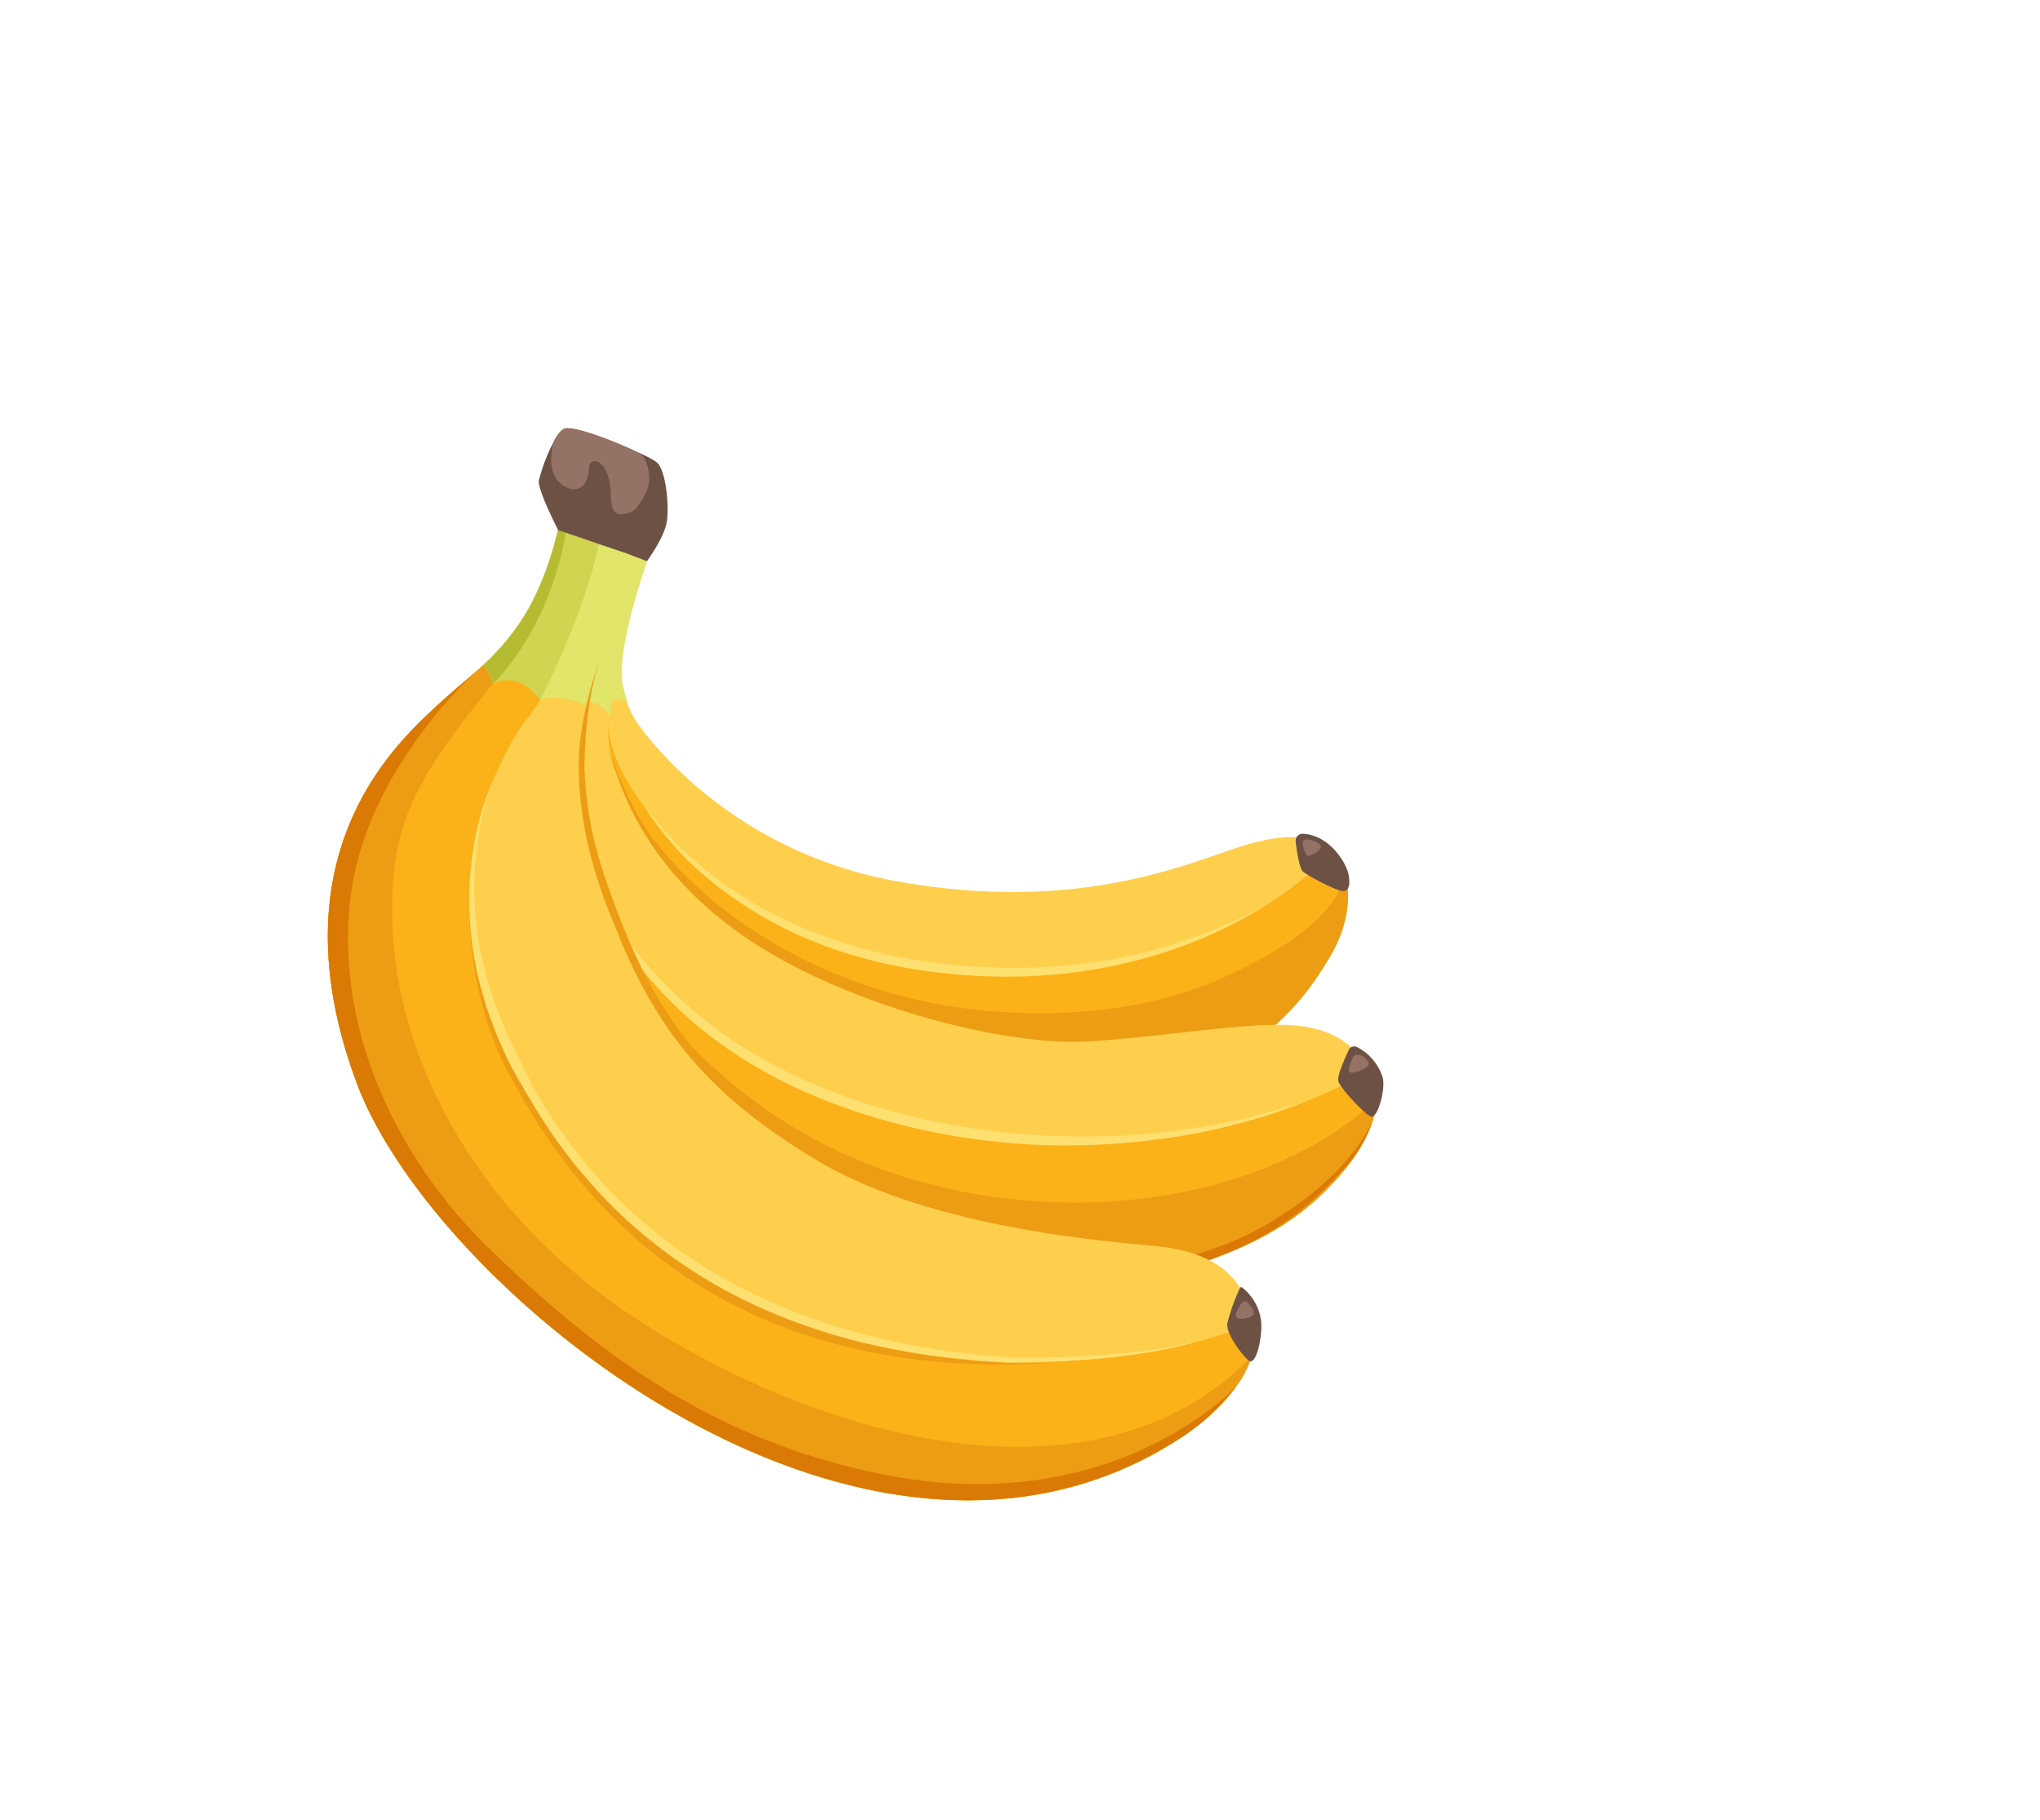 <svg id="Banana" xmlns="http://www.w3.org/2000/svg" viewBox="0 0 370 330"><defs><style>.cls-1{fill:#fecf4d;}.cls-2{fill:#fbb218;}.cls-3{fill:#ed9d14;}.cls-4{fill:#6d5145;}.cls-5{fill:#947266;}.cls-6{fill:#e1e56a;}.cls-7{fill:#fee070;}.cls-8{fill:#da7904;}.cls-9{fill:#d1d451;}.cls-10{fill:#b5bc32;}</style></defs><path class="cls-1" d="M241.29,173.35c-4.83,8.13-13.83,21.7-45.49,28.91s-63.24-2.44-84.55-16.95-29.53-33.62-26-47.24c1.62-6.15,5.1-10.66,8.81-14.39h0c4.51-4.54,9.37-7.93,11.64-11.74,4.15-7,4.55-11.45,4.55-11.45l3.16,1.28,3.33,1.33h0v0c-.27.82-4.54,14-4,20h0c0,.2,0,.4.08.59a22,22,0,0,0,.86,3.49,14.42,14.42,0,0,0,1.69,3.6s15.14,23.41,47.74,29.12,52.17-3.29,61.71-6.32,13.86-1.81,16.92.92S246.11,165.2,241.29,173.35Z"/><path class="cls-2" d="M241.29,173.34c-4.83,8.14-13.82,21.7-45.49,28.91s-63.24-2.44-84.55-16.95-29.53-33.61-26-47.24c2.54-9.69,9.74-15.31,15.18-20.25h0a27.9,27.9,0,0,0,5.3-5.88c4.14-7,4.54-11.44,4.54-11.44l3.16,1.27s-1.78,19.48-3,28.44c-1.06,8.12,9.16,22.63,24.73,33.45C154.91,177.3,208.9,187,241.8,154.52a7.34,7.34,0,0,1,1.84,2.87C245.1,161.15,244.93,167.19,241.29,173.34Z"/><path class="cls-3" d="M241.29,173.34c-4.83,8.14-13.82,21.7-45.49,28.91s-63.24-2.44-84.55-16.95-29.53-33.61-26-47.24c2.54-9.69,9.74-15.31,15.18-20.25-.27.37-9.09,9.66-6.06,26.16,3.09,16.76,8.76,32.42,43.05,45.31,43.29,16.27,105.25-6.85,106.18-31.89C245.1,161.15,244.93,167.19,241.29,173.34Z"/><path class="cls-4" d="M236.25,151.19A1.27,1.27,0,0,0,235,152.6c.12,1.21.65,4.68,1.21,5.34s6.32,3.73,7.4,3.65,1.36-1.24.94-3.16C244.09,156.36,241.11,151.41,236.25,151.19Z"/><path class="cls-5" d="M236.29,152.81a5,5,0,0,0,.67,2.24c.53.55,2.43-.78,2.59-1.35s-.7-1-1.62-1.3S236.27,152.22,236.29,152.81Z"/><path class="cls-6" d="M116.8,103.09h0v0c-.27.82-4.54,14-4,20h0c0,.2,0,.4.08.59a22,22,0,0,0,.86,3.49,11.76,11.76,0,0,0-10.34,3.1,11.35,11.35,0,0,0-11.64-4.12c4.3-5.17,11.73-10.45,14-14.26,4.15-7,4.55-11.45,4.55-11.45l3.16,1.28Z"/><path class="cls-7" d="M116.67,145.91s1.15,1.57,3.39,4.12a52.18,52.18,0,0,0,4.15,4.45,75,75,0,0,0,6.08,5.05,72.26,72.26,0,0,0,7.84,5.05,81.83,81.83,0,0,0,9.4,4.45,87.81,87.81,0,0,0,10.58,3.4,97.38,97.38,0,0,0,11.29,2.13,108.44,108.44,0,0,0,11.47.9,99.74,99.74,0,0,0,11.13-.27,97.32,97.32,0,0,0,10.34-1.35,89.48,89.48,0,0,0,9.1-2.19c2.77-.83,5.29-1.69,7.49-2.54s4.09-1.7,5.63-2.41,2.73-1.31,3.53-1.74l1.24-.64,0,0-1.2.72c-.78.48-1.94,1.15-3.44,1.95s-3.36,1.73-5.54,2.68a78.66,78.66,0,0,1-7.45,2.87,91.78,91.78,0,0,1-19.58,4.11,100,100,0,0,1-11.31.45,111.72,111.72,0,0,1-11.65-.86,90,90,0,0,1-11.49-2.19,78.34,78.34,0,0,1-10.75-3.59,69.73,69.73,0,0,1-9.47-4.75,70.94,70.94,0,0,1-7.81-5.39,59,59,0,0,1-5.94-5.36,55.26,55.26,0,0,1-4-4.68c-1.06-1.34-1.83-2.46-2.32-3.22S116.67,145.91,116.67,145.91Z"/><path class="cls-3" d="M110.93,137.23s2.9,8.49,6.9,14,16,19.63,39.78,27.63c21,7.06,46.34,6.36,63.6-1.31,15.92-7.07,20.15-13,21.74-16.06,0,0-.61,7.28-7.29,14.32s-34.4,26.22-83.32,15c0,0-23-10-32.93-24.49A47.42,47.42,0,0,1,110.93,137.23Z"/><path class="cls-1" d="M249,203.06a24,24,0,0,1-5.5,9.16c-7.43,8.1-15.36,14.87-35.49,19.53s-48.14,2.86-69.93-7-43-26.53-53.65-45.12-4-41.56,8.46-52.6c0,0,1.35-1.1,3-2.51a.1.1,0,0,0,0,0c1.77-1.51,3.87-3.35,5-4.54a8,8,0,0,0,.63-.72c1.31-1.8,7.58-20.61,7.58-20.61L113,99.72l4.6,1.29a172.44,172.44,0,0,0-6,22c-.22,1.16-.42,2.33-.6,3.48s-.29,2.6-.51,3.7a19.43,19.43,0,0,0,1,9.23c1.91,5.56,7.6,22.38,31.11,35.05,18.24,9.82,42,15.24,55.15,14.37s25.28-3,34.24-3,13.27,3.14,16.06,7.82c.1.16.2.33.28.49A11.54,11.54,0,0,1,249,203.06Z"/><path class="cls-2" d="M249.57,198c.37,4.06-1.46,8.93-5.58,14-7,8.52-16.29,15.17-36.43,19.83s-47.69,2.77-69.48-7.06-43-26.53-53.65-45.12-4-41.56,8.46-52.6c0,0,5.91-4.83,8.08-7.12l.22-.23a5.67,5.67,0,0,0,.38-.46c1.31-1.8,7.58-20.61,7.58-20.61L113,99.72s-11.62,32.95-9.78,46c2.48,17.55,14.16,38.18,42.59,51.15,29,13.24,72.39,14.59,102.6-2.64A9.87,9.87,0,0,1,249.57,198Z"/><path class="cls-3" d="M249.57,198c.37,4.06-1.46,8.93-5.58,14-7,8.52-16.29,15.17-36.43,19.83s-47.69,2.77-69.48-7.06-43-26.53-53.65-45.12-4-41.56,8.46-52.6c0,0,5.91-4.83,8.08-7.12-1.2,1.36,5.31,2.86,4.12,7.33a60.43,60.43,0,0,0-1.46,22.28C105.17,165.08,119,189,143.25,204c32,19.88,78.66,18.4,104.05-2.55Z"/><path class="cls-4" d="M246.14,189.89a1.09,1.09,0,0,0-1.56.61c-.7,1.56-2.05,4.43-1.85,5.54s5.07,6.41,6.08,6.46,2.48-4.57,2-7A9.27,9.27,0,0,0,246.14,189.89Z"/><path class="cls-5" d="M246,191.27a.72.72,0,0,0-.52.34c-.35.57-1.13,2.41-.7,2.81s3.62-.64,3.47-1.56A2.24,2.24,0,0,0,246,191.27Z"/><path class="cls-8" d="M249,203.06a24,24,0,0,1-5.5,9.16c-7.43,8.1-15.36,14.87-35.49,19.53s-48.14,2.86-69.93-7-43-26.53-53.65-45.12-4-41.56,8.46-52.6c0,0,1.35-1.1,3-2.51-1,1.08-17.74,18.52-14.51,40.51,0,0,2.48,16.49,19.3,31.78,12.14,11,27.61,24,54.12,31a116.84,116.84,0,0,0,55,1.48c6.79-1.49,13.71-3.66,19.23-6.84C245.61,213,249,203,249,203Z"/><path class="cls-6" d="M117.6,101a172.44,172.44,0,0,0-6,22l-1.06,6.88a5,5,0,0,0-5.48-2.62c-1-1.9-3.29-3.15-9.2-2.72.27-.28,5.53-5.1,5.68-5.3,1.31-1.8,7.58-20.61,7.58-20.61L113,99.72l.13,0Z"/><path class="cls-9" d="M105.09,127.27c-1.92-3.17-5.93-3-9.2-2.72.27-.28,5.53-5.1,5.68-5.3,1.31-1.8,7.58-20.61,7.58-20.61L113,99.72l.13,0C110.89,107.51,105.09,127.27,105.09,127.27Z"/><path class="cls-7" d="M104.64,152.54s.15.59.52,1.68,1,2.65,1.82,4.6a61.77,61.77,0,0,0,3.59,6.79,74.94,74.94,0,0,0,5.75,8.09,75.9,75.9,0,0,0,8.14,8.43A80.8,80.8,0,0,0,134.91,190a92.81,92.81,0,0,0,12.38,6.47,118.26,118.26,0,0,0,13.64,4.81A122.47,122.47,0,0,0,175,204.38,126.52,126.52,0,0,0,189,205.9c4.55.25,9,.28,13.13.09s8.12-.56,11.74-1.05,6.92-1.06,9.83-1.68,5.42-1.25,7.47-1.84,3.66-1.08,4.74-1.46,1.65-.59,1.65-.59l0,0s-.55.26-1.62.69-2.63,1.05-4.67,1.73-4.53,1.42-7.42,2.17-6.2,1.49-9.83,2.07-7.61,1.08-11.82,1.37a123.77,123.77,0,0,1-13.3.23,127.63,127.63,0,0,1-14.17-1.35,120,120,0,0,1-14.38-3.15,107.36,107.36,0,0,1-13.85-4.91,84.87,84.87,0,0,1-12.59-6.75,76.32,76.32,0,0,1-10.53-8.2,71,71,0,0,1-8-8.85,64.5,64.5,0,0,1-5.49-8.45,61.56,61.56,0,0,1-3.27-7,42.86,42.86,0,0,1-1.55-4.73c-.3-1.11-.4-1.71-.4-1.71Z"/><path class="cls-4" d="M109.15,98.64l8.19,3.12s3.06-4.14,3.57-7-.09-9-1.58-10.71c-1.07-1.18-7.14-3.53-10.5-4.77a1.8,1.8,0,0,0-2.41,1.57l-.52,8a8.2,8.2,0,0,0,.66,3.82Z"/><path class="cls-3" d="M128.61,193.6a87.92,87.92,0,0,1-8.9-12c-4.59-7.35-8.12-17-10-22.55a68,68,0,0,1-3.7-19.52s-.17-11.33,2.76-19.68c0,0-3.92,9.86-3.8,19.57.18,15.19,6.08,27.43,8.6,33.36S120.82,188.19,128.61,193.6Z"/><path class="cls-1" d="M227.39,240c2.17,11.11-13,20.6-13,20.6C157.16,298.3,78.86,234.22,64.75,196.51s3.57-57.91,11.82-66c4.67-4.54,8.05-7.12,11.05-9.88A42.91,42.91,0,0,0,94.26,113c5.22-7.66,7.13-17.75,7.13-17.75l8.68,3.61,3.72,1.55s-1.19,10.08-4.56,18a54.06,54.06,0,0,0-3.1,9.44c-1.88,8.32-2.25,19.92,3.44,35.25,8.29,22.36,17.34,34.36,38.05,47s53.34,15,61.32,15.8S225.21,228.88,227.39,240Z"/><path class="cls-2" d="M227.39,240a12.17,12.17,0,0,1-.38,6h0c-2.56,8.33-12.61,14.61-12.61,14.61C157.16,298.3,78.86,234.22,64.75,196.51s3.56-57.91,11.81-66S89,120.64,94.25,113s7.14-17.75,7.14-17.75l1.22.51,7.45,3.1a95.66,95.66,0,0,1-6.2,17.76,81.32,81.32,0,0,1-9,14.69c-3.22,4.55-12.42,20.92-8.74,40.32s16.92,42.76,38.52,56.92S188.09,255,227.39,240Z"/><path class="cls-3" d="M227,246a19.24,19.24,0,0,1-2.88,5.56h0a39.36,39.36,0,0,1-9.72,9C157.16,298.3,78.86,234.22,64.75,196.51s3.56-57.91,11.81-66c4.13-4,7.25-6.5,10-8.92l.4-.35A43.34,43.34,0,0,0,94.25,113c5.23-7.66,7.14-17.75,7.14-17.75l1.22.51s.33,11.5-13.64,28.78-18.54,25.44-17.75,44c.87,20.72,12.62,51.39,47.8,72.9S200.66,273.13,227,246Z"/><path class="cls-8" d="M224.11,251.55a39.36,39.36,0,0,1-9.72,9C157.16,298.3,78.86,234.22,64.75,196.51s3.56-57.91,11.81-66c4.13-4,7.25-6.5,10-8.92-3,2.7-20.44,19.53-23,41.27-2.85,24.11,8.67,47.72,25.62,64C107,244,128.4,261.22,160.74,267.49S214.88,260.62,224.11,251.55Z"/><path class="cls-4" d="M225.27,233.46a.26.26,0,0,0-.39.14A34.63,34.63,0,0,0,222.6,240c-.23,1.83,2.58,5.66,3.88,6.72s2.48-4,2.27-7A9.17,9.17,0,0,0,225.27,233.46Z"/><path class="cls-6" d="M113.79,100.4s-1.19,10.08-4.56,18a54.06,54.06,0,0,0-3.1,9.44c-5.3-2.24-8-1-8.13-.92,0,0,0,0,0,0-4.09-5.71-8.58-2.93-8.58-2.93a7.16,7.16,0,0,0-1.8-3.33A42.91,42.91,0,0,0,94.26,113c5.22-7.66,7.13-17.75,7.13-17.75l1.36.57,6,2.48,1.36.56Z"/><path class="cls-9" d="M108.71,98.29c-2.67,13-10.45,28.13-10.71,28.63,0,0,0,0,0,0-4.09-5.71-8.58-2.93-8.58-2.93a7.16,7.16,0,0,0-1.8-3.33A42.91,42.91,0,0,0,94.26,113c5.22-7.66,7.13-17.75,7.13-17.75Z"/><path class="cls-10" d="M102.75,95.81C99.78,114.5,89.42,124,89.42,124a7.16,7.16,0,0,0-1.8-3.33A42.91,42.91,0,0,0,94.26,113c5.22-7.66,7.13-17.75,7.13-17.75Z"/><path class="cls-3" d="M85.08,163.79s-.47,16.47,6.89,30.26,32.13,60.2,105.13,52.55c0,0-35.27,5.16-68.25-14.95,0,0-21.9-11.13-35.44-37.68C89.63,186.54,87,180.63,85.08,163.79Z"/><path class="cls-7" d="M90.15,139.91s-.34.7-.87,2.07A51.91,51.91,0,0,0,87.47,148a59.84,59.84,0,0,0-1.36,9.7,57.62,57.62,0,0,0,.67,12.63c.31,2.3.92,4.64,1.5,7.06.37,1.19.76,2.4,1.14,3.63l.3.92.36.91.74,1.83c.91,2.48,2.2,4.94,3.38,7.44s2.47,5.08,4,7.58a93.29,93.29,0,0,0,10.67,14.33,90.63,90.63,0,0,0,6.52,6.48,92,92,0,0,0,7.22,5.8,96.84,96.84,0,0,0,16,9.25,106.34,106.34,0,0,0,16.84,6.06A128.57,128.57,0,0,0,171.81,245c1.32.21,2.64.32,3.92.48s2.57.3,3.82.38l3.68.29c1.21,0,2.4,0,3.57,0a160,160,0,0,0,22.53-1.41c2.7-.4,4.8-.81,6.23-1.13l2.18-.54v0l-2.16.62c-1.41.38-3.51.87-6.2,1.37a160.14,160.14,0,0,1-22.57,2c-1.18,0-2.37.05-3.6.05s-2.47-.15-3.74-.23-2.55-.18-3.85-.32-2.63-.22-4-.42A124.21,124.21,0,0,1,155,243.1a106,106,0,0,1-17.14-6,91,91,0,0,1-16.25-9.39c-2.56-1.85-5-3.85-7.34-5.93s-4.55-4.31-6.62-6.63a95,95,0,0,1-10.8-14.61c-1.51-2.53-3-5-4.33-7.54-.63-1.27-1.25-2.56-1.78-3.82-.27-.64-.55-1.25-.8-1.91s-.47-1.29-.71-1.92-.47-1.27-.7-1.9l-.35-.94-.27-1c-.36-1.26-.71-2.51-1.06-3.74a67.29,67.29,0,0,1-1.31-7.27A59,59,0,0,1,87.11,148a52.38,52.38,0,0,1,2.08-6C89.78,140.6,90.15,139.91,90.15,139.91Z"/><path class="cls-4" d="M117.74,87.06v0l0,.68a45.69,45.69,0,0,1-.36,5.7c-.22,2.19-3.63,6.94-3.63,6.94L110,99.12l-1.37-.47-6-2.05,0,0-1.39-.46s-3.79-7.37-3.5-9a30.51,30.51,0,0,1,2.81-7.24c.67-1.17,1.39-2.06,2.06-2.2a1.2,1.2,0,0,1,.2,0c2.28-.18,10,3.18,13.1,4.86C117.13,83.16,117.61,85,117.74,87.06Z"/><path class="cls-5" d="M224.92,236.74s-.91,1.27-.77,1.92c.18.81,2.22.55,3-.08s-.5-2.1-1-2.46S225.23,236.14,224.92,236.74Z"/><path class="cls-5" d="M117.75,87.08a6.86,6.86,0,0,1-.92,2.87c-1.34,2.52-2.21,3.18-3.93,3.29-2.11.14-2-1.79-2.17-4.43-.37-5.54-3.87-6.34-3.91-3.88,0,2.13-1.24,4.82-4.2,3.39-3.47-1.68-2.53-6.37-2.53-6.37a8.81,8.81,0,0,1,.42-2.11c.67-1.17,1.39-2.06,2.06-2.2a1.2,1.2,0,0,1,.2,0c2.28-.18,10,2.84,13.15,4.52C117.18,82.82,117.78,85.26,117.75,87.08Z"/></svg>